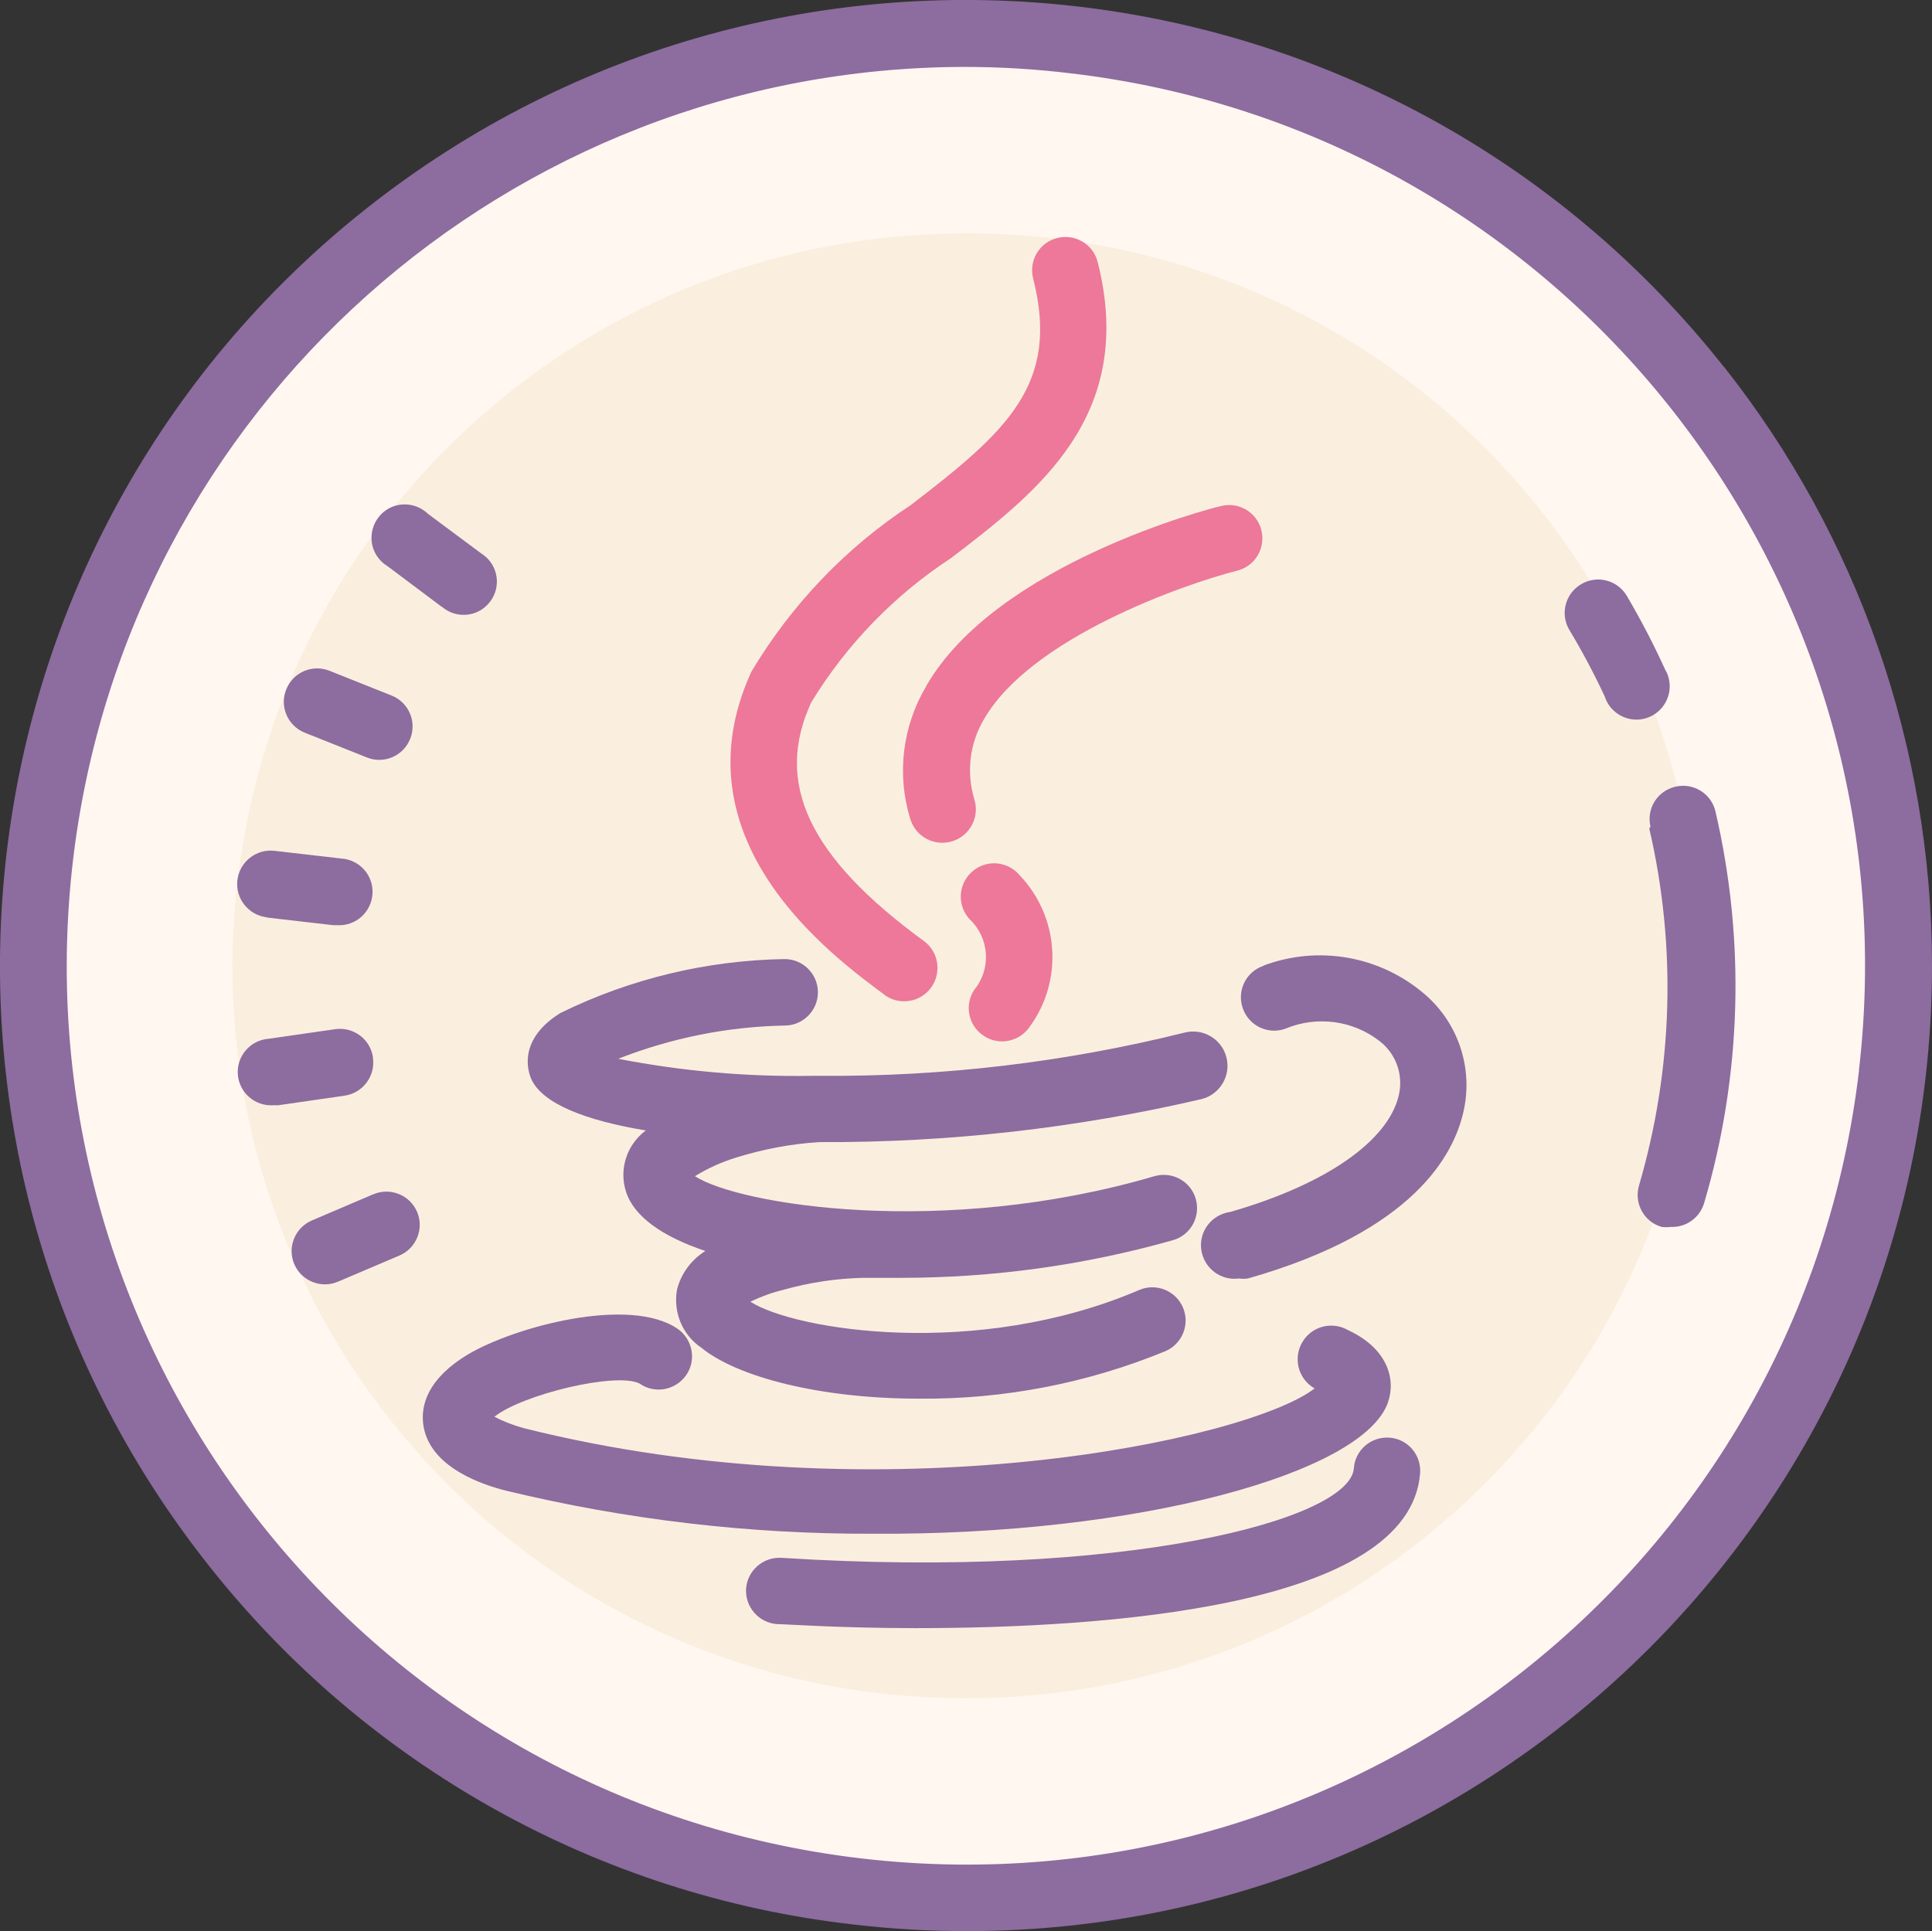 <?xml version="1.0" encoding="UTF-8"?>
<svg id="Layer_1" data-name="Layer 1" xmlns="http://www.w3.org/2000/svg" viewBox="0 0 90.66 90.64">
  <rect x="0" y="0" width="90.66" height="90.64" fill="#333333" stroke="none"/>
  <defs>
    <style>
      .cls-1 {
        fill: #ed7899;
      }

      .cls-2 {
        fill: #fff7f0;
      }

      .cls-3 {
        fill: #faefde;
      }

      .cls-4 {
        fill: #8d6c9f;
      }
    </style>
  </defs>
  <path class="cls-2" d="M1.88,40.25c-2.81,24,14.37,45.73,38.37,48.54,24,2.81,45.73-14.37,48.54-38.37C91.59,26.41,74.41,4.68,50.41,1.88S4.68,16.25,1.88,40.25Z"/>
  <path class="cls-3" d="M45.33,79.7c-1.35,0-2.7-.08-4.05-.23-18.86-2.21-32.35-19.29-30.13-38.15C13.18,23.99,27.88,10.93,45.33,10.95c1.35,0,2.7,.08,4.05,.23,18.86,2.21,32.35,19.29,30.13,38.15-2.03,17.33-16.73,30.39-34.18,30.37Z"/>
  <path class="cls-4" d="M80.88,17.2C65.34-2.43,36.84-5.75,17.2,9.78-2.43,25.32-5.75,53.82,9.78,73.45c7.44,9.44,18.34,15.52,30.28,16.87,1.78,.21,3.57,.31,5.36,.31,25.03-.04,45.28-20.36,45.24-45.39-.02-10.18-3.46-20.07-9.78-28.05Zm6.36,33c-2.7,23.14-23.65,39.72-46.8,37.02C17.29,84.52,.72,63.57,3.42,40.42,5.91,19.19,23.88,3.18,45.25,3.14c1.67,0,3.33,.1,4.98,.3,23.14,2.71,39.7,23.66,37,46.8v-.03Z"/>
  <path class="cls-4" d="M12.52,43.06l3.12,.36h.19c.86,.05,1.6-.61,1.65-1.48,.05-.86-.61-1.6-1.48-1.65h0l-3.12-.36c-.86-.1-1.64,.52-1.74,1.38s.52,1.64,1.38,1.74Zm4.98,6.55c-.13-.85-.92-1.43-1.77-1.31l-3.12,.45c-.86,.06-1.51,.81-1.45,1.67,.06,.86,.81,1.51,1.67,1.45h.23l3.12-.45c.85-.13,1.44-.92,1.32-1.77,0-.01,0-.03,0-.04Zm3.23-21.14c.65,.57,1.64,.5,2.2-.15,.57-.65,.5-1.64-.15-2.2-.06-.05-.13-.1-.19-.14l-2.5-1.86c-.62-.6-1.61-.6-2.21,.02-.6,.62-.6,1.61,.02,2.21,.09,.09,.2,.17,.31,.24l2.52,1.89Zm-3.22,27.58l-2.88,1.23c-.79,.34-1.16,1.26-.82,2.05,.34,.79,1.26,1.16,2.05,.82l2.89-1.23c.79-.34,1.16-1.26,.82-2.05-.34-.79-1.26-1.16-2.05-.82h-.02Zm-3.2-21.66l2.91,1.16c.8,.32,1.71-.07,2.03-.88,.32-.8-.07-1.71-.88-2.03h0l-2.91-1.16c-.8-.32-1.71,.07-2.03,.88-.32,.8,.07,1.71,.88,2.03Zm59.88-6.97c-.74,.44-.99,1.4-.55,2.14,.61,1.01,1.16,2.05,1.66,3.12,.26,.82,1.14,1.28,1.96,1.02s1.28-1.14,1.02-1.96c-.03-.11-.08-.21-.14-.31-.54-1.19-1.15-2.36-1.81-3.48-.45-.74-1.4-.97-2.14-.53Zm3.2,11.45c1.29,5.54,1.12,11.31-.48,16.77-.24,.83,.23,1.7,1.06,1.94h0c.15,.02,.29,.02,.44,0,.72,.03,1.36-.44,1.56-1.13,1.76-5.97,1.94-12.3,.53-18.36-.19-.84-1.03-1.37-1.88-1.17s-1.37,1.03-1.17,1.88l-.06,.08Z"/>
  <path class="cls-1" d="M43.47,32.2c-1.13,1.88-1.4,4.16-.75,6.25,.26,.83,1.14,1.29,1.97,1.03s1.29-1.14,1.03-1.97c-.38-1.26-.22-2.62,.45-3.75,2.2-3.83,9.38-6.34,11.89-6.98,.84-.21,1.34-1.06,1.13-1.9-.21-.84-1.06-1.34-1.9-1.13-.42,.09-10.52,2.69-13.83,8.45Zm2.7,16.42c.72,.47,1.68,.27,2.16-.45,1.57-2.16,1.37-5.14-.47-7.08-.55-.67-1.53-.77-2.2-.22s-.77,1.53-.22,2.2c.02,.02,.04,.05,.06,.07,.93,.88,1.03,2.32,.22,3.31-.48,.72-.28,1.69,.44,2.16,0,0,0,0,.01,0Z"/>
  <path class="cls-4" d="M65.13,65.81c.38-1.06,0-2.52-1.88-3.39-.76-.43-1.72-.17-2.15,.59s-.17,1.72,.59,2.15c-3.12,2.42-20.31,6.09-37.13,1.86-.47-.13-.93-.31-1.36-.53,1.31-1.05,5.72-2.11,6.81-1.56,.71,.5,1.68,.32,2.18-.38,.5-.71,.32-1.68-.38-2.18h0c-2.25-1.56-7.66-.11-9.86,1.2-1.92,1.16-2.2,2.41-2.09,3.27,.27,2.08,2.94,2.88,3.89,3.12,5.63,1.36,11.4,2.04,17.19,2.02,12.48,.08,23.03-2.84,24.19-6.16Z"/>
  <path class="cls-4" d="M30.31,53.05c-.89,.66-1.27,1.8-.94,2.86,.37,1.19,1.73,2.13,3.73,2.8-.66,.41-1.14,1.06-1.33,1.81-.19,1.06,.25,2.13,1.14,2.73,1.69,1.38,5.59,2.39,10.2,2.39,3.97,.04,7.91-.72,11.58-2.23,.79-.34,1.16-1.26,.82-2.05-.34-.79-1.26-1.16-2.05-.82-7.63,3.27-16.16,1.89-18.25,.55,.5-.24,1.02-.43,1.56-.56,1.21-.34,2.46-.53,3.72-.56,.08,0,.16,0,.23,0h1.56c4.32,0,8.61-.59,12.77-1.77,.83-.24,1.3-1.11,1.06-1.94-.24-.83-1.11-1.3-1.94-1.06-9.95,2.92-19.52,1.33-21.56,0,.61-.38,1.27-.67,1.95-.88,1.26-.39,2.57-.64,3.89-.72h0c6.04,.03,12.06-.65,17.94-2.02,.86-.22,1.38-1.1,1.16-1.96-.22-.86-1.1-1.38-1.96-1.16-5.58,1.39-11.31,2.07-17.06,2.03h-.47c-3.03,.05-6.07-.22-9.05-.8,2.49-.98,5.14-1.51,7.81-1.56,.86,0,1.56-.7,1.56-1.56s-.7-1.56-1.56-1.56c-3.65,.06-7.24,.92-10.52,2.53-1.97,1.22-1.56,2.69-1.36,3.12,.53,1.14,2.53,1.92,5.34,2.39Z"/>
  <path class="cls-4" d="M59.28,45.33c-.82,.28-1.25,1.18-.96,1.99,.28,.82,1.18,1.25,1.99,.96,1.48-.62,3.18-.4,4.44,.59,.77,.6,1.11,1.59,.89,2.53-.5,2.16-3.45,4.2-7.92,5.48-.86,.12-1.47,.91-1.35,1.77,.12,.86,.91,1.47,1.77,1.35,.14,.02,.28,.02,.42,0,7.81-2.22,9.66-5.83,10.11-7.81,.47-2.02-.22-4.14-1.78-5.5-2.09-1.82-5.01-2.35-7.61-1.37Z"/>
  <path class="cls-1" d="M41.5,46.69c.7,.51,1.68,.36,2.19-.34,.51-.7,.36-1.68-.34-2.19-5.41-3.95-7.03-7.42-5.28-11.2,1.66-2.72,3.9-5.03,6.56-6.77,4.08-3.12,8.7-6.69,6.88-13.89-.21-.84-1.06-1.34-1.9-1.13-.84,.21-1.34,1.06-1.13,1.9h0c1.27,4.97-1.23,7.17-5.75,10.64-3.05,2-5.6,4.68-7.47,7.81-3.64,7.94,3.83,13.37,6.25,15.17Z"/>
  <path class="cls-4" d="M65.2,67.47c-.86-.06-1.61,.58-1.67,1.44-.19,2.41-10.73,5.23-26.86,4.2-.86-.05-1.6,.6-1.66,1.45-.05,.86,.6,1.6,1.45,1.66,.34,0,2.95,.19,6.52,.19,8.73,0,23.17-.95,23.66-7.27,.06-.86-.58-1.61-1.44-1.67Z"/>
</svg>